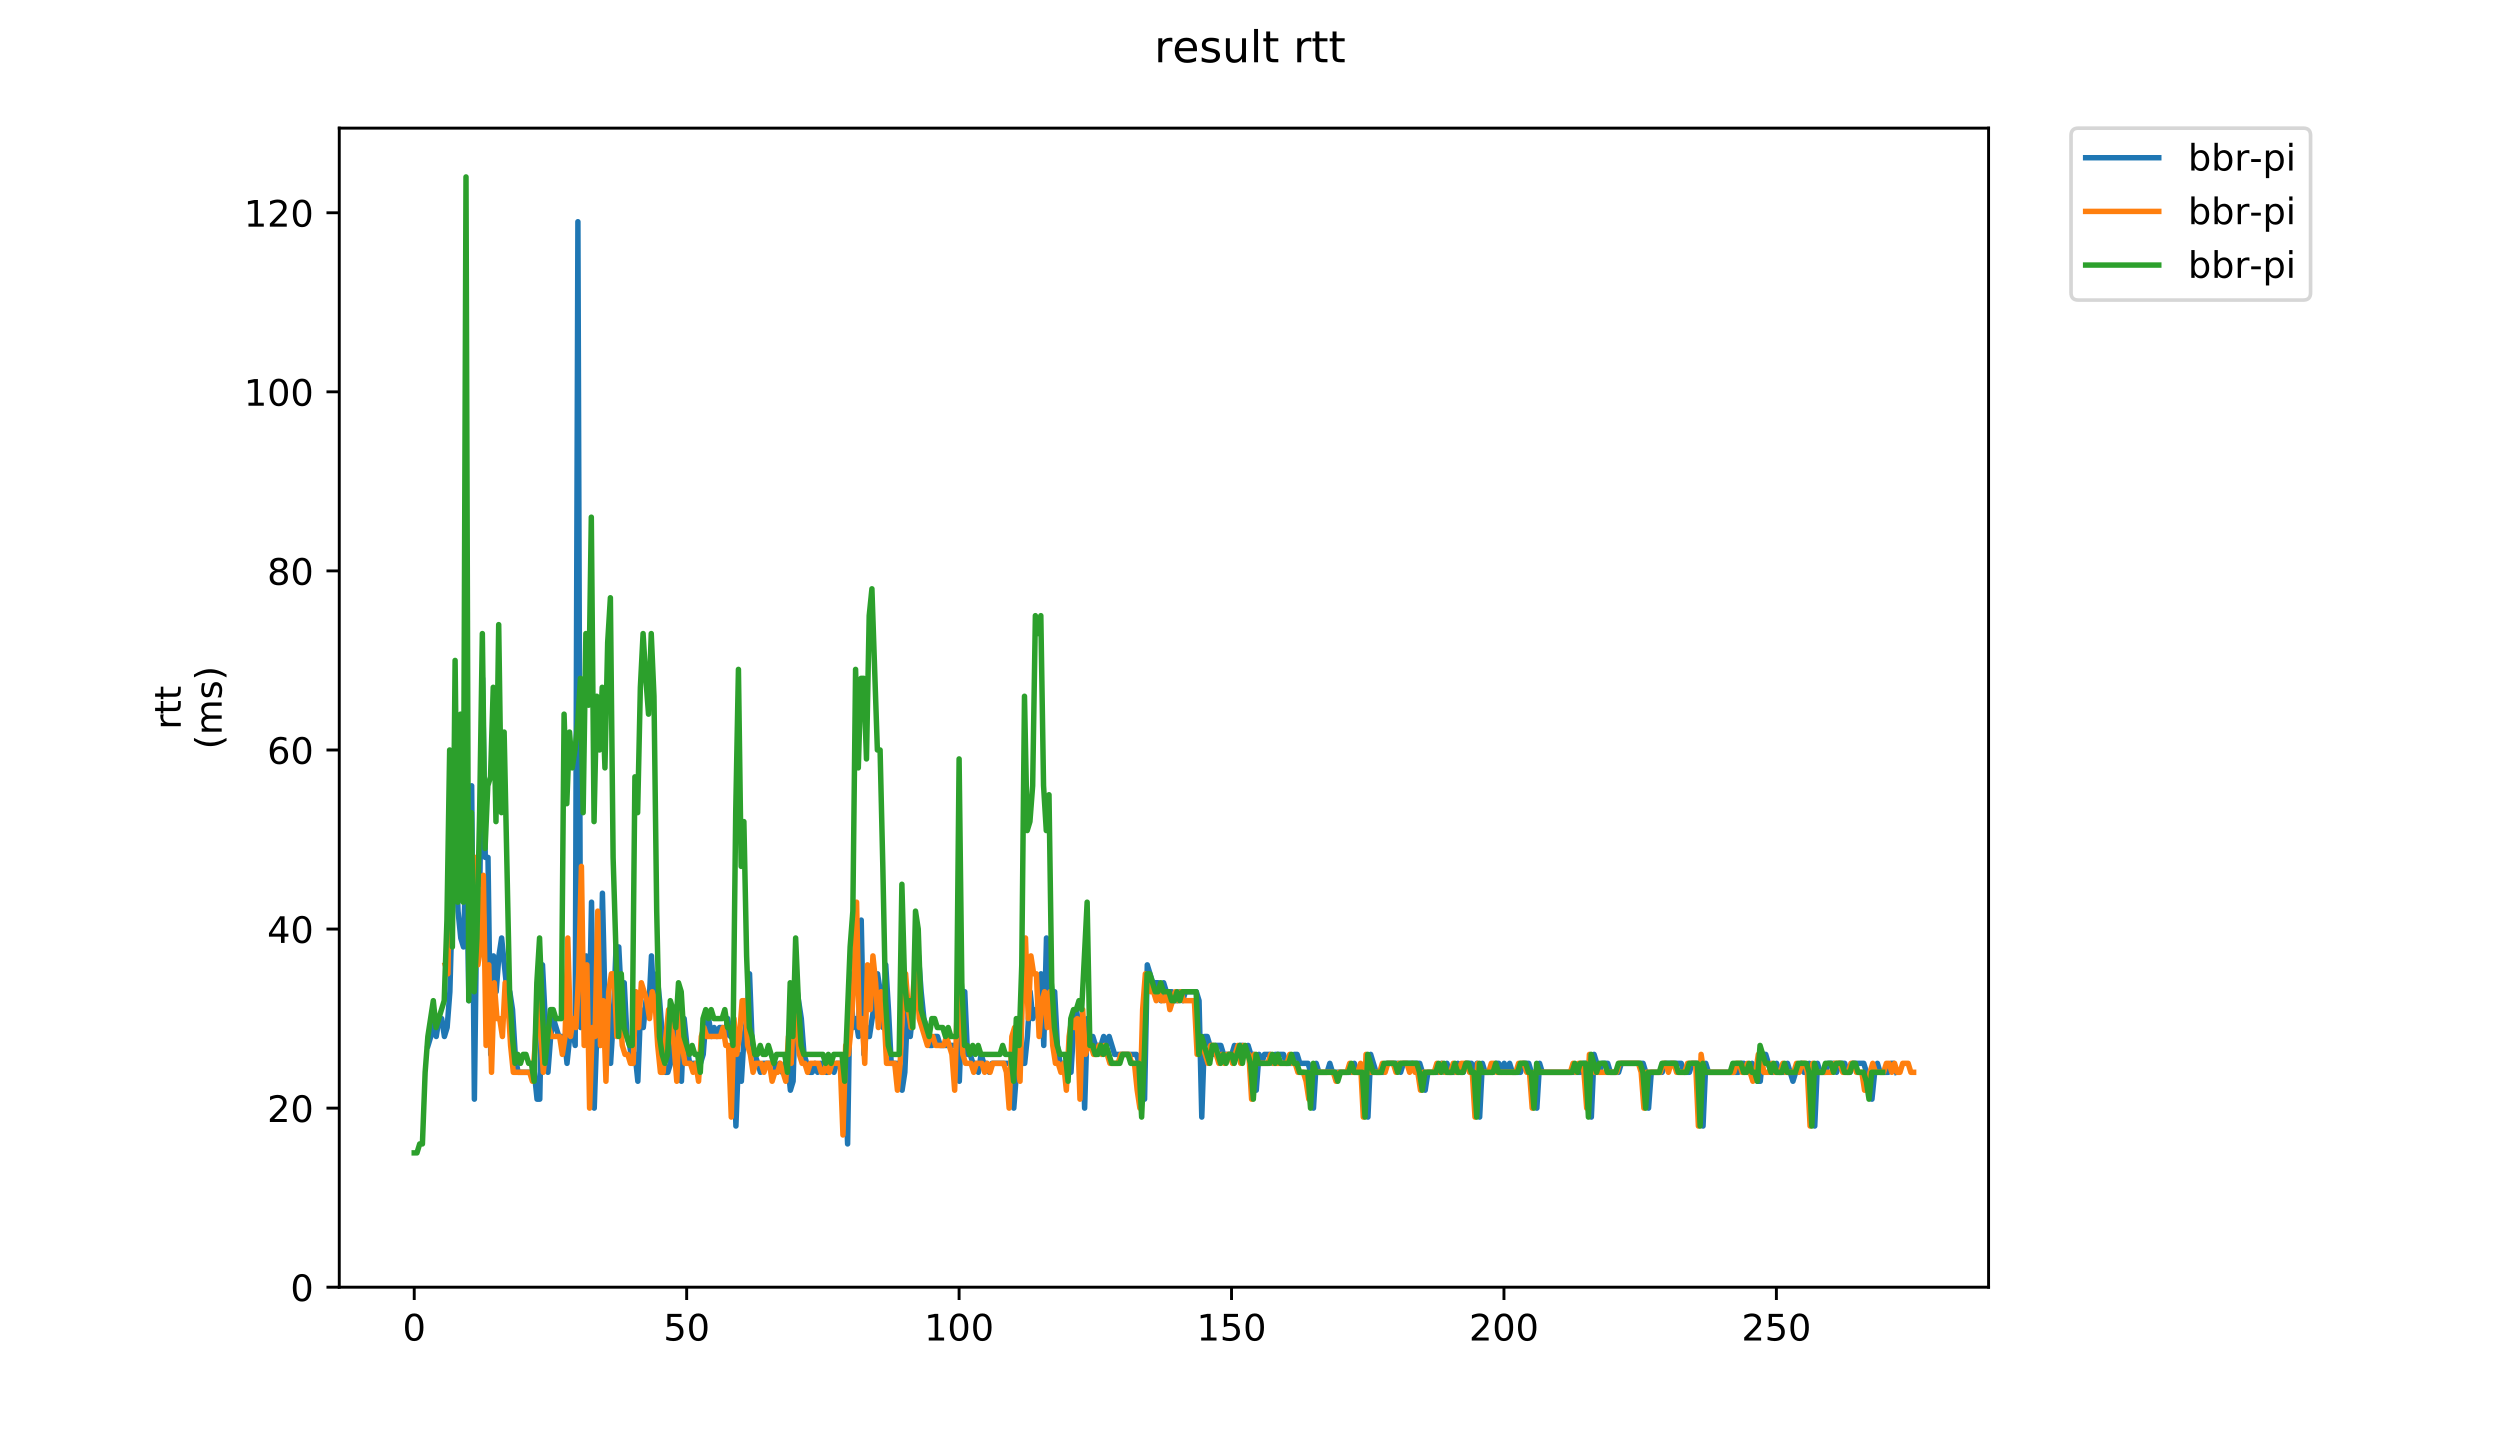 <?xml version="1.0" encoding="utf-8" standalone="no"?>
<!DOCTYPE svg PUBLIC "-//W3C//DTD SVG 1.1//EN"
  "http://www.w3.org/Graphics/SVG/1.1/DTD/svg11.dtd">
<!-- Created with matplotlib (https://matplotlib.org/) -->
<svg height="396pt" version="1.1" viewBox="0 0 684 396" width="684pt" xmlns="http://www.w3.org/2000/svg" xmlns:xlink="http://www.w3.org/1999/xlink">
 <defs>
  <style type="text/css">
*{stroke-linecap:butt;stroke-linejoin:round;}
  </style>
 </defs>
 <g id="figure_1">
  <g id="patch_1">
   <path d="M 0 396 
L 684 396 
L 684 0 
L 0 0 
z
" style="fill:#ffffff;"/>
  </g>
  <g id="axes_1">
   <g id="patch_2">
    <path d="M 92.824 352.174 
L 544.074 352.174 
L 544.074 35.062 
L 92.824 35.062 
z
" style="fill:#ffffff;"/>
   </g>
   <g id="matplotlib.axis_1">
    <g id="xtick_1">
     <g id="line2d_1">
      <defs>
       <path d="M 0 0 
L 0 3.5 
" id="m761f7d6f86" style="stroke:#000000;stroke-width:0.8;"/>
      </defs>
      <g>
       <use style="stroke:#000000;stroke-width:0.8;" x="113.335" xlink:href="#m761f7d6f86" y="352.174"/>
      </g>
     </g>
     <g id="text_1">
      <!-- 0 -->
      <defs>
       <path d="M 31.781 66.406 
Q 24.172 66.406 20.328 58.906 
Q 16.5 51.422 16.5 36.375 
Q 16.5 21.391 20.328 13.891 
Q 24.172 6.391 31.781 6.391 
Q 39.453 6.391 43.281 13.891 
Q 47.125 21.391 47.125 36.375 
Q 47.125 51.422 43.281 58.906 
Q 39.453 66.406 31.781 66.406 
z
M 31.781 74.219 
Q 44.047 74.219 50.516 64.516 
Q 56.984 54.828 56.984 36.375 
Q 56.984 17.969 50.516 8.266 
Q 44.047 -1.422 31.781 -1.422 
Q 19.531 -1.422 13.062 8.266 
Q 6.594 17.969 6.594 36.375 
Q 6.594 54.828 13.062 64.516 
Q 19.531 74.219 31.781 74.219 
z
" id="DejaVuSans-48"/>
      </defs>
      <g transform="translate(110.154 366.773)scale(0.1 -0.1)">
       <use xlink:href="#DejaVuSans-48"/>
      </g>
     </g>
    </g>
    <g id="xtick_2">
     <g id="line2d_2">
      <g>
       <use style="stroke:#000000;stroke-width:0.8;" x="187.872" xlink:href="#m761f7d6f86" y="352.174"/>
      </g>
     </g>
     <g id="text_2">
      <!-- 50 -->
      <defs>
       <path d="M 10.797 72.906 
L 49.516 72.906 
L 49.516 64.594 
L 19.828 64.594 
L 19.828 46.734 
Q 21.969 47.469 24.109 47.828 
Q 26.266 48.188 28.422 48.188 
Q 40.625 48.188 47.75 41.5 
Q 54.891 34.812 54.891 23.391 
Q 54.891 11.625 47.562 5.094 
Q 40.234 -1.422 26.906 -1.422 
Q 22.312 -1.422 17.547 -0.641 
Q 12.797 0.141 7.719 1.703 
L 7.719 11.625 
Q 12.109 9.234 16.797 8.062 
Q 21.484 6.891 26.703 6.891 
Q 35.156 6.891 40.078 11.328 
Q 45.016 15.766 45.016 23.391 
Q 45.016 31 40.078 35.438 
Q 35.156 39.891 26.703 39.891 
Q 22.75 39.891 18.812 39.016 
Q 14.891 38.141 10.797 36.281 
z
" id="DejaVuSans-53"/>
      </defs>
      <g transform="translate(181.51 366.773)scale(0.1 -0.1)">
       <use xlink:href="#DejaVuSans-53"/>
       <use x="63.623" xlink:href="#DejaVuSans-48"/>
      </g>
     </g>
    </g>
    <g id="xtick_3">
     <g id="line2d_3">
      <g>
       <use style="stroke:#000000;stroke-width:0.8;" x="262.409" xlink:href="#m761f7d6f86" y="352.174"/>
      </g>
     </g>
     <g id="text_3">
      <!-- 100 -->
      <defs>
       <path d="M 12.406 8.297 
L 28.516 8.297 
L 28.516 63.922 
L 10.984 60.406 
L 10.984 69.391 
L 28.422 72.906 
L 38.281 72.906 
L 38.281 8.297 
L 54.391 8.297 
L 54.391 0 
L 12.406 0 
z
" id="DejaVuSans-49"/>
      </defs>
      <g transform="translate(252.865 366.773)scale(0.1 -0.1)">
       <use xlink:href="#DejaVuSans-49"/>
       <use x="63.623" xlink:href="#DejaVuSans-48"/>
       <use x="127.246" xlink:href="#DejaVuSans-48"/>
      </g>
     </g>
    </g>
    <g id="xtick_4">
     <g id="line2d_4">
      <g>
       <use style="stroke:#000000;stroke-width:0.8;" x="336.946" xlink:href="#m761f7d6f86" y="352.174"/>
      </g>
     </g>
     <g id="text_4">
      <!-- 150 -->
      <g transform="translate(327.402 366.773)scale(0.1 -0.1)">
       <use xlink:href="#DejaVuSans-49"/>
       <use x="63.623" xlink:href="#DejaVuSans-53"/>
       <use x="127.246" xlink:href="#DejaVuSans-48"/>
      </g>
     </g>
    </g>
    <g id="xtick_5">
     <g id="line2d_5">
      <g>
       <use style="stroke:#000000;stroke-width:0.8;" x="411.483" xlink:href="#m761f7d6f86" y="352.174"/>
      </g>
     </g>
     <g id="text_5">
      <!-- 200 -->
      <defs>
       <path d="M 19.188 8.297 
L 53.609 8.297 
L 53.609 0 
L 7.328 0 
L 7.328 8.297 
Q 12.938 14.109 22.625 23.891 
Q 32.328 33.688 34.812 36.531 
Q 39.547 41.844 41.422 45.531 
Q 43.312 49.219 43.312 52.781 
Q 43.312 58.594 39.234 62.25 
Q 35.156 65.922 28.609 65.922 
Q 23.969 65.922 18.812 64.312 
Q 13.672 62.703 7.812 59.422 
L 7.812 69.391 
Q 13.766 71.781 18.938 73 
Q 24.125 74.219 28.422 74.219 
Q 39.75 74.219 46.484 68.547 
Q 53.219 62.891 53.219 53.422 
Q 53.219 48.922 51.531 44.891 
Q 49.859 40.875 45.406 35.406 
Q 44.188 33.984 37.641 27.219 
Q 31.109 20.453 19.188 8.297 
z
" id="DejaVuSans-50"/>
      </defs>
      <g transform="translate(401.939 366.773)scale(0.1 -0.1)">
       <use xlink:href="#DejaVuSans-50"/>
       <use x="63.623" xlink:href="#DejaVuSans-48"/>
       <use x="127.246" xlink:href="#DejaVuSans-48"/>
      </g>
     </g>
    </g>
    <g id="xtick_6">
     <g id="line2d_6">
      <g>
       <use style="stroke:#000000;stroke-width:0.8;" x="486.02" xlink:href="#m761f7d6f86" y="352.174"/>
      </g>
     </g>
     <g id="text_6">
      <!-- 250 -->
      <g transform="translate(476.476 366.773)scale(0.1 -0.1)">
       <use xlink:href="#DejaVuSans-50"/>
       <use x="63.623" xlink:href="#DejaVuSans-53"/>
       <use x="127.246" xlink:href="#DejaVuSans-48"/>
      </g>
     </g>
    </g>
   </g>
   <g id="matplotlib.axis_2">
    <g id="ytick_1">
     <g id="line2d_7">
      <defs>
       <path d="M 0 0 
L -3.5 0 
" id="m2e9addcdc2" style="stroke:#000000;stroke-width:0.8;"/>
      </defs>
      <g>
       <use style="stroke:#000000;stroke-width:0.8;" x="92.824" xlink:href="#m2e9addcdc2" y="352.174"/>
      </g>
     </g>
     <g id="text_7">
      <!-- 0 -->
      <g transform="translate(79.461 355.973)scale(0.1 -0.1)">
       <use xlink:href="#DejaVuSans-48"/>
      </g>
     </g>
    </g>
    <g id="ytick_2">
     <g id="line2d_8">
      <g>
       <use style="stroke:#000000;stroke-width:0.8;" x="92.824" xlink:href="#m2e9addcdc2" y="303.18"/>
      </g>
     </g>
     <g id="text_8">
      <!-- 20 -->
      <g transform="translate(73.099 306.98)scale(0.1 -0.1)">
       <use xlink:href="#DejaVuSans-50"/>
       <use x="63.623" xlink:href="#DejaVuSans-48"/>
      </g>
     </g>
    </g>
    <g id="ytick_3">
     <g id="line2d_9">
      <g>
       <use style="stroke:#000000;stroke-width:0.8;" x="92.824" xlink:href="#m2e9addcdc2" y="254.187"/>
      </g>
     </g>
     <g id="text_9">
      <!-- 40 -->
      <defs>
       <path d="M 37.797 64.312 
L 12.891 25.391 
L 37.797 25.391 
z
M 35.203 72.906 
L 47.609 72.906 
L 47.609 25.391 
L 58.016 25.391 
L 58.016 17.188 
L 47.609 17.188 
L 47.609 0 
L 37.797 0 
L 37.797 17.188 
L 4.891 17.188 
L 4.891 26.703 
z
" id="DejaVuSans-52"/>
      </defs>
      <g transform="translate(73.099 257.986)scale(0.1 -0.1)">
       <use xlink:href="#DejaVuSans-52"/>
       <use x="63.623" xlink:href="#DejaVuSans-48"/>
      </g>
     </g>
    </g>
    <g id="ytick_4">
     <g id="line2d_10">
      <g>
       <use style="stroke:#000000;stroke-width:0.8;" x="92.824" xlink:href="#m2e9addcdc2" y="205.193"/>
      </g>
     </g>
     <g id="text_10">
      <!-- 60 -->
      <defs>
       <path d="M 33.016 40.375 
Q 26.375 40.375 22.484 35.828 
Q 18.609 31.297 18.609 23.391 
Q 18.609 15.531 22.484 10.953 
Q 26.375 6.391 33.016 6.391 
Q 39.656 6.391 43.531 10.953 
Q 47.406 15.531 47.406 23.391 
Q 47.406 31.297 43.531 35.828 
Q 39.656 40.375 33.016 40.375 
z
M 52.594 71.297 
L 52.594 62.312 
Q 48.875 64.062 45.094 64.984 
Q 41.312 65.922 37.594 65.922 
Q 27.828 65.922 22.672 59.328 
Q 17.531 52.734 16.797 39.406 
Q 19.672 43.656 24.016 45.922 
Q 28.375 48.188 33.594 48.188 
Q 44.578 48.188 50.953 41.516 
Q 57.328 34.859 57.328 23.391 
Q 57.328 12.156 50.688 5.359 
Q 44.047 -1.422 33.016 -1.422 
Q 20.359 -1.422 13.672 8.266 
Q 6.984 17.969 6.984 36.375 
Q 6.984 53.656 15.188 63.938 
Q 23.391 74.219 37.203 74.219 
Q 40.922 74.219 44.703 73.484 
Q 48.484 72.75 52.594 71.297 
z
" id="DejaVuSans-54"/>
      </defs>
      <g transform="translate(73.099 208.992)scale(0.1 -0.1)">
       <use xlink:href="#DejaVuSans-54"/>
       <use x="63.623" xlink:href="#DejaVuSans-48"/>
      </g>
     </g>
    </g>
    <g id="ytick_5">
     <g id="line2d_11">
      <g>
       <use style="stroke:#000000;stroke-width:0.8;" x="92.824" xlink:href="#m2e9addcdc2" y="156.199"/>
      </g>
     </g>
     <g id="text_11">
      <!-- 80 -->
      <defs>
       <path d="M 31.781 34.625 
Q 24.75 34.625 20.719 30.859 
Q 16.703 27.094 16.703 20.516 
Q 16.703 13.922 20.719 10.156 
Q 24.75 6.391 31.781 6.391 
Q 38.812 6.391 42.859 10.172 
Q 46.922 13.969 46.922 20.516 
Q 46.922 27.094 42.891 30.859 
Q 38.875 34.625 31.781 34.625 
z
M 21.922 38.812 
Q 15.578 40.375 12.031 44.719 
Q 8.5 49.078 8.5 55.328 
Q 8.5 64.062 14.719 69.141 
Q 20.953 74.219 31.781 74.219 
Q 42.672 74.219 48.875 69.141 
Q 55.078 64.062 55.078 55.328 
Q 55.078 49.078 51.531 44.719 
Q 48 40.375 41.703 38.812 
Q 48.828 37.156 52.797 32.312 
Q 56.781 27.484 56.781 20.516 
Q 56.781 9.906 50.312 4.234 
Q 43.844 -1.422 31.781 -1.422 
Q 19.734 -1.422 13.25 4.234 
Q 6.781 9.906 6.781 20.516 
Q 6.781 27.484 10.781 32.312 
Q 14.797 37.156 21.922 38.812 
z
M 18.312 54.391 
Q 18.312 48.734 21.844 45.562 
Q 25.391 42.391 31.781 42.391 
Q 38.141 42.391 41.719 45.562 
Q 45.312 48.734 45.312 54.391 
Q 45.312 60.062 41.719 63.234 
Q 38.141 66.406 31.781 66.406 
Q 25.391 66.406 21.844 63.234 
Q 18.312 60.062 18.312 54.391 
z
" id="DejaVuSans-56"/>
      </defs>
      <g transform="translate(73.099 159.999)scale(0.1 -0.1)">
       <use xlink:href="#DejaVuSans-56"/>
       <use x="63.623" xlink:href="#DejaVuSans-48"/>
      </g>
     </g>
    </g>
    <g id="ytick_6">
     <g id="line2d_12">
      <g>
       <use style="stroke:#000000;stroke-width:0.8;" x="92.824" xlink:href="#m2e9addcdc2" y="107.206"/>
      </g>
     </g>
     <g id="text_12">
      <!-- 100 -->
      <g transform="translate(66.736 111.005)scale(0.1 -0.1)">
       <use xlink:href="#DejaVuSans-49"/>
       <use x="63.623" xlink:href="#DejaVuSans-48"/>
       <use x="127.246" xlink:href="#DejaVuSans-48"/>
      </g>
     </g>
    </g>
    <g id="ytick_7">
     <g id="line2d_13">
      <g>
       <use style="stroke:#000000;stroke-width:0.8;" x="92.824" xlink:href="#m2e9addcdc2" y="58.212"/>
      </g>
     </g>
     <g id="text_13">
      <!-- 120 -->
      <g transform="translate(66.736 62.011)scale(0.1 -0.1)">
       <use xlink:href="#DejaVuSans-49"/>
       <use x="63.623" xlink:href="#DejaVuSans-50"/>
       <use x="127.246" xlink:href="#DejaVuSans-48"/>
      </g>
     </g>
    </g>
    <g id="text_14">
     <!-- rtt -->
     <defs>
      <path d="M 41.109 46.297 
Q 39.594 47.172 37.812 47.578 
Q 36.031 48 33.891 48 
Q 26.266 48 22.188 43.047 
Q 18.109 38.094 18.109 28.812 
L 18.109 0 
L 9.078 0 
L 9.078 54.688 
L 18.109 54.688 
L 18.109 46.188 
Q 20.953 51.172 25.484 53.578 
Q 30.031 56 36.531 56 
Q 37.453 56 38.578 55.875 
Q 39.703 55.766 41.062 55.516 
z
" id="DejaVuSans-114"/>
      <path d="M 18.312 70.219 
L 18.312 54.688 
L 36.812 54.688 
L 36.812 47.703 
L 18.312 47.703 
L 18.312 18.016 
Q 18.312 11.328 20.141 9.422 
Q 21.969 7.516 27.594 7.516 
L 36.812 7.516 
L 36.812 0 
L 27.594 0 
Q 17.188 0 13.234 3.875 
Q 9.281 7.766 9.281 18.016 
L 9.281 47.703 
L 2.688 47.703 
L 2.688 54.688 
L 9.281 54.688 
L 9.281 70.219 
z
" id="DejaVuSans-116"/>
     </defs>
     <g transform="translate(49.459 199.594)rotate(-90)scale(0.1 -0.1)">
      <use xlink:href="#DejaVuSans-114"/>
      <use x="41.113" xlink:href="#DejaVuSans-116"/>
      <use x="80.322" xlink:href="#DejaVuSans-116"/>
     </g>
     <!-- (ms) -->
     <defs>
      <path d="M 31 75.875 
Q 24.469 64.656 21.281 53.656 
Q 18.109 42.672 18.109 31.391 
Q 18.109 20.125 21.312 9.062 
Q 24.516 -2 31 -13.188 
L 23.188 -13.188 
Q 15.875 -1.703 12.234 9.375 
Q 8.594 20.453 8.594 31.391 
Q 8.594 42.281 12.203 53.312 
Q 15.828 64.359 23.188 75.875 
z
" id="DejaVuSans-40"/>
      <path d="M 52 44.188 
Q 55.375 50.25 60.062 53.125 
Q 64.75 56 71.094 56 
Q 79.641 56 84.281 50.016 
Q 88.922 44.047 88.922 33.016 
L 88.922 0 
L 79.891 0 
L 79.891 32.719 
Q 79.891 40.578 77.094 44.375 
Q 74.312 48.188 68.609 48.188 
Q 61.625 48.188 57.562 43.547 
Q 53.516 38.922 53.516 30.906 
L 53.516 0 
L 44.484 0 
L 44.484 32.719 
Q 44.484 40.625 41.703 44.406 
Q 38.922 48.188 33.109 48.188 
Q 26.219 48.188 22.156 43.531 
Q 18.109 38.875 18.109 30.906 
L 18.109 0 
L 9.078 0 
L 9.078 54.688 
L 18.109 54.688 
L 18.109 46.188 
Q 21.188 51.219 25.484 53.609 
Q 29.781 56 35.688 56 
Q 41.656 56 45.828 52.969 
Q 50 49.953 52 44.188 
z
" id="DejaVuSans-109"/>
      <path d="M 44.281 53.078 
L 44.281 44.578 
Q 40.484 46.531 36.375 47.5 
Q 32.281 48.484 27.875 48.484 
Q 21.188 48.484 17.844 46.438 
Q 14.5 44.391 14.5 40.281 
Q 14.5 37.156 16.891 35.375 
Q 19.281 33.594 26.516 31.984 
L 29.594 31.297 
Q 39.156 29.25 43.188 25.516 
Q 47.219 21.781 47.219 15.094 
Q 47.219 7.469 41.188 3.016 
Q 35.156 -1.422 24.609 -1.422 
Q 20.219 -1.422 15.453 -0.562 
Q 10.688 0.297 5.422 2 
L 5.422 11.281 
Q 10.406 8.688 15.234 7.391 
Q 20.062 6.109 24.812 6.109 
Q 31.156 6.109 34.562 8.281 
Q 37.984 10.453 37.984 14.406 
Q 37.984 18.062 35.516 20.016 
Q 33.062 21.969 24.703 23.781 
L 21.578 24.516 
Q 13.234 26.266 9.516 29.906 
Q 5.812 33.547 5.812 39.891 
Q 5.812 47.609 11.281 51.797 
Q 16.75 56 26.812 56 
Q 31.781 56 36.172 55.266 
Q 40.578 54.547 44.281 53.078 
z
" id="DejaVuSans-115"/>
      <path d="M 8.016 75.875 
L 15.828 75.875 
Q 23.141 64.359 26.781 53.312 
Q 30.422 42.281 30.422 31.391 
Q 30.422 20.453 26.781 9.375 
Q 23.141 -1.703 15.828 -13.188 
L 8.016 -13.188 
Q 14.5 -2 17.703 9.062 
Q 20.906 20.125 20.906 31.391 
Q 20.906 42.672 17.703 53.656 
Q 14.5 64.656 8.016 75.875 
z
" id="DejaVuSans-41"/>
     </defs>
     <g transform="translate(60.657 204.995)rotate(-90)scale(0.1 -0.1)">
      <use xlink:href="#DejaVuSans-40"/>
      <use x="39.014" xlink:href="#DejaVuSans-109"/>
      <use x="136.426" xlink:href="#DejaVuSans-115"/>
      <use x="188.525" xlink:href="#DejaVuSans-41"/>
     </g>
    </g>
   </g>
   <g id="line2d_14">
    <path clip-path="url(#p41d0d8f7d5)" d="M 117.119 286.033 
L 117.864 283.583 
L 118.61 276.234 
L 119.355 283.583 
L 120.1 278.684 
L 120.846 278.684 
L 121.591 283.583 
L 122.336 281.133 
L 123.082 271.335 
L 123.827 244.388 
L 124.572 227.24 
L 125.318 249.287 
L 126.063 256.636 
L 126.809 259.086 
L 127.554 232.14 
L 128.299 273.784 
L 129.045 214.992 
L 129.79 300.731 
L 130.535 241.938 
L 131.281 241.938 
L 132.026 185.596 
L 132.772 234.589 
L 133.517 234.589 
L 134.262 288.482 
L 135.008 261.536 
L 135.753 271.335 
L 136.498 261.536 
L 137.244 256.636 
L 138.734 271.335 
L 139.48 271.335 
L 140.225 276.234 
L 140.971 288.482 
L 141.716 293.382 
L 146.188 293.382 
L 146.934 300.731 
L 147.679 300.731 
L 148.424 263.986 
L 149.915 293.382 
L 150.66 283.583 
L 151.406 278.684 
L 152.896 283.583 
L 154.387 283.583 
L 155.133 290.932 
L 155.878 283.583 
L 156.623 281.133 
L 157.369 286.033 
L 158.114 60.662 
L 158.859 281.133 
L 159.605 273.784 
L 160.35 261.536 
L 161.096 286.033 
L 161.841 246.838 
L 162.586 303.18 
L 163.332 281.133 
L 164.077 286.033 
L 164.822 244.388 
L 165.568 276.234 
L 166.313 271.335 
L 167.058 290.932 
L 167.804 278.684 
L 168.549 259.086 
L 169.295 259.086 
L 170.04 273.784 
L 170.785 268.885 
L 171.531 283.583 
L 172.276 286.033 
L 173.021 290.932 
L 173.767 288.482 
L 174.512 295.831 
L 175.258 276.234 
L 176.003 281.133 
L 176.748 273.784 
L 177.494 276.234 
L 178.239 261.536 
L 178.984 276.234 
L 179.73 266.435 
L 180.475 273.784 
L 181.966 293.382 
L 182.711 293.382 
L 183.457 290.932 
L 184.202 278.684 
L 184.947 283.583 
L 185.693 286.033 
L 186.438 295.831 
L 187.183 278.684 
L 187.929 286.033 
L 188.674 290.932 
L 190.165 290.932 
L 190.91 293.382 
L 192.401 288.482 
L 193.146 278.684 
L 193.892 278.684 
L 194.637 283.583 
L 195.383 281.133 
L 196.128 283.583 
L 196.873 281.133 
L 197.619 281.133 
L 198.364 283.583 
L 199.109 278.684 
L 199.855 283.583 
L 200.6 283.583 
L 201.345 308.08 
L 202.091 288.482 
L 202.836 295.831 
L 203.582 283.583 
L 204.327 278.684 
L 205.072 266.435 
L 205.818 286.033 
L 208.054 293.382 
L 208.799 290.932 
L 211.781 290.932 
L 212.526 293.382 
L 213.271 290.932 
L 214.017 293.382 
L 214.762 290.932 
L 215.507 290.932 
L 216.253 298.281 
L 216.998 295.831 
L 217.744 268.885 
L 219.234 278.684 
L 219.98 288.482 
L 221.47 293.382 
L 222.216 293.382 
L 222.961 290.932 
L 223.707 293.382 
L 224.452 290.932 
L 225.197 290.932 
L 225.943 293.382 
L 226.688 293.382 
L 227.433 290.932 
L 228.179 293.382 
L 228.924 290.932 
L 230.415 290.932 
L 231.16 293.382 
L 231.906 312.979 
L 232.651 266.435 
L 233.396 281.133 
L 234.142 278.684 
L 234.887 283.583 
L 235.632 251.737 
L 236.378 288.482 
L 237.123 281.133 
L 237.869 283.583 
L 239.359 273.784 
L 240.105 266.435 
L 240.85 271.335 
L 241.595 281.133 
L 242.341 263.986 
L 243.086 276.234 
L 243.832 290.932 
L 246.068 290.932 
L 246.813 298.281 
L 247.558 293.382 
L 248.304 276.234 
L 249.049 283.583 
L 249.794 276.234 
L 250.54 273.784 
L 251.285 261.536 
L 252.031 271.335 
L 252.776 278.684 
L 253.521 281.133 
L 254.267 286.033 
L 255.012 286.033 
L 255.757 283.583 
L 256.503 283.583 
L 257.248 286.033 
L 261.72 286.033 
L 262.466 295.831 
L 263.211 276.234 
L 263.956 271.335 
L 264.702 288.482 
L 265.447 288.482 
L 266.193 290.932 
L 266.938 290.932 
L 267.683 293.382 
L 268.429 288.482 
L 269.174 290.932 
L 269.919 290.932 
L 270.665 293.382 
L 271.41 290.932 
L 276.628 290.932 
L 277.373 303.18 
L 278.118 293.382 
L 278.864 281.133 
L 279.609 290.932 
L 280.355 290.932 
L 281.1 283.583 
L 281.845 271.335 
L 282.591 278.684 
L 283.336 276.234 
L 284.081 276.234 
L 284.827 266.435 
L 285.572 286.033 
L 286.318 256.636 
L 287.063 271.335 
L 287.808 278.684 
L 288.554 271.335 
L 289.299 286.033 
L 290.044 290.932 
L 290.79 290.932 
L 291.535 293.382 
L 292.28 290.932 
L 293.026 293.382 
L 293.771 281.133 
L 294.517 276.234 
L 295.262 281.133 
L 296.007 278.684 
L 296.753 303.18 
L 297.498 278.684 
L 298.243 286.033 
L 298.989 283.583 
L 299.734 286.033 
L 301.225 286.033 
L 301.97 283.583 
L 302.716 286.033 
L 303.461 283.583 
L 304.952 288.482 
L 310.915 288.482 
L 311.66 290.932 
L 312.405 300.731 
L 313.151 300.731 
L 313.896 263.986 
L 315.387 268.885 
L 316.878 268.885 
L 317.623 273.784 
L 318.368 268.885 
L 319.114 271.335 
L 320.605 271.335 
L 321.35 273.784 
L 322.095 273.784 
L 322.841 271.335 
L 323.586 273.784 
L 324.331 271.335 
L 327.313 271.335 
L 328.058 273.784 
L 328.804 305.63 
L 329.549 283.583 
L 330.294 283.583 
L 331.785 288.482 
L 332.53 286.033 
L 334.021 286.033 
L 334.767 288.482 
L 337.003 288.482 
L 337.748 286.033 
L 338.493 288.482 
L 339.239 286.033 
L 339.984 286.033 
L 340.729 288.482 
L 341.475 286.033 
L 342.22 288.482 
L 342.966 288.482 
L 343.711 298.281 
L 344.456 288.482 
L 345.202 290.932 
L 345.947 288.482 
L 347.438 288.482 
L 348.183 290.932 
L 348.929 288.482 
L 351.165 288.482 
L 351.91 290.932 
L 353.401 290.932 
L 354.146 288.482 
L 354.891 288.482 
L 355.637 290.932 
L 357.873 290.932 
L 358.618 293.382 
L 359.364 303.18 
L 360.109 290.932 
L 360.854 293.382 
L 363.091 293.382 
L 363.836 290.932 
L 364.581 293.382 
L 369.799 293.382 
L 370.544 290.932 
L 371.29 293.382 
L 372.78 293.382 
L 373.526 290.932 
L 374.271 305.63 
L 375.016 288.482 
L 376.507 293.382 
L 378.743 293.382 
L 379.489 290.932 
L 382.47 290.932 
L 383.216 293.382 
L 383.961 290.932 
L 388.433 290.932 
L 389.178 293.382 
L 389.924 298.281 
L 390.669 293.382 
L 393.651 293.382 
L 394.396 290.932 
L 395.141 293.382 
L 395.887 290.932 
L 396.632 293.382 
L 398.123 293.382 
L 398.868 290.932 
L 399.614 293.382 
L 400.359 293.382 
L 401.104 290.932 
L 402.595 290.932 
L 403.34 293.382 
L 404.086 290.932 
L 404.831 305.63 
L 405.577 290.932 
L 406.322 293.382 
L 408.558 293.382 
L 409.303 290.932 
L 410.049 290.932 
L 410.794 293.382 
L 411.54 290.932 
L 412.285 293.382 
L 413.03 290.932 
L 413.776 293.382 
L 416.012 293.382 
L 416.757 290.932 
L 418.248 290.932 
L 418.993 293.382 
L 419.739 293.382 
L 420.484 303.18 
L 421.229 290.932 
L 421.975 293.382 
L 432.41 293.382 
L 433.155 290.932 
L 434.646 290.932 
L 435.391 305.63 
L 436.137 288.482 
L 437.627 293.382 
L 438.373 290.932 
L 439.864 290.932 
L 440.609 293.382 
L 442.845 293.382 
L 443.59 290.932 
L 449.553 290.932 
L 450.299 293.382 
L 451.044 303.18 
L 451.789 293.382 
L 454.771 293.382 
L 455.516 290.932 
L 459.989 290.932 
L 460.734 293.382 
L 462.225 293.382 
L 462.97 290.932 
L 465.206 290.932 
L 465.951 308.08 
L 466.697 290.932 
L 467.442 293.382 
L 475.641 293.382 
L 476.387 290.932 
L 477.132 290.932 
L 477.877 293.382 
L 478.623 293.382 
L 479.368 290.932 
L 480.859 295.831 
L 481.604 295.831 
L 482.35 288.482 
L 483.095 288.482 
L 484.586 293.382 
L 485.331 293.382 
L 486.076 290.932 
L 486.822 293.382 
L 488.313 293.382 
L 489.058 290.932 
L 490.549 295.831 
L 491.294 293.382 
L 492.039 293.382 
L 492.785 290.932 
L 493.53 293.382 
L 494.276 293.382 
L 495.021 290.932 
L 495.766 293.382 
L 496.512 308.08 
L 497.257 290.932 
L 498.002 293.382 
L 499.493 293.382 
L 500.238 290.932 
L 501.729 290.932 
L 502.475 293.382 
L 503.22 290.932 
L 504.711 290.932 
L 505.456 293.382 
L 506.201 293.382 
L 506.947 290.932 
L 509.928 290.932 
L 511.419 295.831 
L 512.164 300.731 
L 512.91 293.382 
L 513.655 290.932 
L 514.4 293.382 
L 516.637 293.382 
L 517.382 290.932 
L 518.127 290.932 
L 518.873 293.382 
L 518.873 293.382 
" style="fill:none;stroke:#1f77b4;stroke-linecap:square;stroke-width:1.5;"/>
   </g>
   <g id="line2d_15">
    <path clip-path="url(#p41d0d8f7d5)" d="M 121.809 263.986 
L 122.554 266.435 
L 123.299 219.891 
L 124.045 234.589 
L 124.79 197.844 
L 125.535 229.69 
L 126.281 200.294 
L 127.026 214.992 
L 127.772 219.891 
L 128.517 261.536 
L 129.262 263.986 
L 130.008 234.589 
L 130.753 263.986 
L 131.498 259.086 
L 132.244 239.489 
L 132.989 286.033 
L 133.735 263.986 
L 134.48 293.382 
L 135.225 268.885 
L 135.971 278.684 
L 136.716 278.684 
L 137.461 283.583 
L 138.207 268.885 
L 138.952 273.784 
L 139.697 286.033 
L 140.443 293.382 
L 144.915 293.382 
L 145.66 295.831 
L 146.406 286.033 
L 147.151 271.335 
L 147.897 281.133 
L 148.642 293.382 
L 149.387 286.033 
L 150.133 281.133 
L 150.878 283.583 
L 153.114 283.583 
L 153.859 288.482 
L 154.605 283.583 
L 155.35 256.636 
L 156.096 283.583 
L 156.841 278.684 
L 157.586 281.133 
L 158.332 266.435 
L 159.077 237.039 
L 159.822 286.033 
L 160.568 263.986 
L 161.313 303.18 
L 162.059 281.133 
L 162.804 283.583 
L 163.549 249.287 
L 164.295 286.033 
L 165.04 273.784 
L 165.785 295.831 
L 166.531 271.335 
L 167.276 266.435 
L 168.022 266.435 
L 168.767 283.583 
L 169.512 276.234 
L 170.258 286.033 
L 171.003 288.482 
L 171.748 288.482 
L 172.494 290.932 
L 173.239 290.932 
L 173.984 271.335 
L 174.73 281.133 
L 175.475 268.885 
L 176.966 273.784 
L 177.711 278.684 
L 178.457 271.335 
L 179.202 273.784 
L 179.947 286.033 
L 180.693 293.382 
L 181.438 293.382 
L 182.184 283.583 
L 182.929 276.234 
L 184.42 286.033 
L 185.165 295.831 
L 185.91 276.234 
L 186.656 286.033 
L 187.401 290.932 
L 188.892 290.932 
L 189.637 293.382 
L 190.383 290.932 
L 191.128 295.831 
L 191.873 283.583 
L 192.619 281.133 
L 193.364 283.583 
L 197.091 283.583 
L 197.836 281.133 
L 198.582 286.033 
L 199.327 286.033 
L 200.072 305.63 
L 200.818 278.684 
L 201.563 288.482 
L 202.308 283.583 
L 203.054 273.784 
L 203.799 273.784 
L 204.545 286.033 
L 205.29 288.482 
L 206.035 293.382 
L 206.781 290.932 
L 208.271 290.932 
L 209.017 293.382 
L 209.762 290.932 
L 210.508 290.932 
L 211.253 295.831 
L 211.998 293.382 
L 212.744 293.382 
L 213.489 290.932 
L 214.98 295.831 
L 215.725 283.583 
L 216.47 290.932 
L 217.216 273.784 
L 218.707 288.482 
L 219.452 290.932 
L 220.197 290.932 
L 220.943 293.382 
L 221.688 290.932 
L 223.924 290.932 
L 224.67 293.382 
L 225.415 293.382 
L 226.16 290.932 
L 226.906 293.382 
L 227.651 290.932 
L 229.887 290.932 
L 230.633 310.53 
L 231.378 286.033 
L 232.123 288.482 
L 232.869 281.133 
L 233.614 268.885 
L 234.359 246.838 
L 235.105 281.133 
L 235.85 278.684 
L 236.595 290.932 
L 237.341 263.986 
L 238.086 276.234 
L 238.832 261.536 
L 239.577 268.885 
L 240.322 281.133 
L 241.068 271.335 
L 241.813 276.234 
L 242.558 290.932 
L 244.795 290.932 
L 245.54 298.281 
L 246.285 290.932 
L 247.031 273.784 
L 247.776 266.435 
L 248.521 276.234 
L 249.267 281.133 
L 250.012 268.885 
L 250.757 266.435 
L 251.503 278.684 
L 253.739 286.033 
L 254.484 283.583 
L 255.23 283.583 
L 255.975 286.033 
L 258.211 286.033 
L 258.957 283.583 
L 260.447 288.482 
L 261.193 298.281 
L 261.938 273.784 
L 262.683 271.335 
L 263.429 288.482 
L 264.174 290.932 
L 265.665 290.932 
L 266.41 293.382 
L 267.156 290.932 
L 268.646 290.932 
L 269.392 293.382 
L 270.137 290.932 
L 270.882 293.382 
L 271.628 290.932 
L 274.609 290.932 
L 275.355 293.382 
L 276.1 303.18 
L 276.845 283.583 
L 277.591 281.133 
L 278.336 290.932 
L 279.081 295.831 
L 279.827 268.885 
L 280.572 256.636 
L 281.318 278.684 
L 282.063 261.536 
L 282.808 266.435 
L 283.554 266.435 
L 284.299 283.583 
L 285.044 273.784 
L 285.79 271.335 
L 286.535 281.133 
L 287.281 271.335 
L 288.026 286.033 
L 288.771 290.932 
L 289.517 290.932 
L 290.262 293.382 
L 291.007 290.932 
L 291.753 298.281 
L 292.498 283.583 
L 293.244 278.684 
L 293.989 281.133 
L 294.734 278.684 
L 295.48 300.731 
L 296.225 276.234 
L 296.97 288.482 
L 297.716 286.033 
L 298.461 286.033 
L 299.206 288.482 
L 299.952 288.482 
L 300.697 286.033 
L 301.443 288.482 
L 302.188 286.033 
L 303.679 290.932 
L 305.915 290.932 
L 306.66 288.482 
L 308.896 288.482 
L 309.642 290.932 
L 310.387 290.932 
L 311.132 298.281 
L 311.878 303.18 
L 312.623 276.234 
L 313.368 266.435 
L 314.859 271.335 
L 315.605 271.335 
L 316.35 273.784 
L 317.095 271.335 
L 317.841 273.784 
L 318.586 273.784 
L 319.331 271.335 
L 320.077 276.234 
L 321.568 271.335 
L 322.313 273.784 
L 323.058 271.335 
L 323.804 273.784 
L 326.785 273.784 
L 327.53 288.482 
L 328.276 283.583 
L 330.512 290.932 
L 331.257 286.033 
L 332.003 286.033 
L 333.493 290.932 
L 334.239 288.482 
L 334.984 290.932 
L 335.73 288.482 
L 336.475 288.482 
L 337.22 290.932 
L 338.711 286.033 
L 339.456 290.932 
L 340.202 286.033 
L 340.947 288.482 
L 341.692 288.482 
L 342.438 300.731 
L 343.183 288.482 
L 343.929 290.932 
L 346.91 290.932 
L 347.655 288.482 
L 348.401 290.932 
L 352.128 290.932 
L 352.873 288.482 
L 353.618 290.932 
L 354.364 290.932 
L 355.109 293.382 
L 356.6 293.382 
L 357.345 295.831 
L 358.091 300.731 
L 358.836 293.382 
L 364.799 293.382 
L 365.544 295.831 
L 366.29 293.382 
L 368.526 293.382 
L 369.271 290.932 
L 370.017 293.382 
L 371.507 293.382 
L 372.253 290.932 
L 372.998 305.63 
L 373.743 288.482 
L 374.489 293.382 
L 377.47 293.382 
L 378.216 290.932 
L 378.961 293.382 
L 379.706 290.932 
L 381.197 290.932 
L 381.942 293.382 
L 382.688 290.932 
L 384.924 290.932 
L 385.669 293.382 
L 386.415 290.932 
L 387.16 293.382 
L 387.905 293.382 
L 388.651 298.281 
L 389.396 293.382 
L 392.378 293.382 
L 393.123 290.932 
L 393.868 293.382 
L 394.614 290.932 
L 395.359 293.382 
L 396.85 293.382 
L 397.595 290.932 
L 398.341 293.382 
L 399.086 293.382 
L 399.831 290.932 
L 401.322 290.932 
L 402.067 293.382 
L 402.813 293.382 
L 403.558 305.63 
L 404.303 290.932 
L 405.049 293.382 
L 407.285 293.382 
L 408.03 290.932 
L 408.776 290.932 
L 409.521 293.382 
L 414.739 293.382 
L 415.484 290.932 
L 416.975 290.932 
L 417.72 293.382 
L 418.466 293.382 
L 419.211 303.18 
L 419.956 293.382 
L 429.646 293.382 
L 430.391 290.932 
L 431.137 293.382 
L 431.882 290.932 
L 432.628 290.932 
L 433.373 293.382 
L 434.118 303.18 
L 434.864 288.482 
L 436.354 293.382 
L 442.317 293.382 
L 443.063 290.932 
L 448.28 290.932 
L 449.026 293.382 
L 449.771 303.18 
L 450.516 293.382 
L 454.243 293.382 
L 454.989 290.932 
L 455.734 290.932 
L 456.479 293.382 
L 457.225 290.932 
L 457.97 290.932 
L 458.715 293.382 
L 460.952 293.382 
L 461.697 290.932 
L 463.933 290.932 
L 464.678 308.08 
L 465.424 288.482 
L 466.169 293.382 
L 474.368 293.382 
L 475.114 290.932 
L 475.859 290.932 
L 476.604 293.382 
L 477.35 293.382 
L 478.095 290.932 
L 479.586 295.831 
L 480.331 293.382 
L 481.077 288.482 
L 481.822 288.482 
L 482.567 293.382 
L 484.058 293.382 
L 484.803 290.932 
L 485.549 293.382 
L 487.039 293.382 
L 487.785 290.932 
L 488.53 293.382 
L 490.766 293.382 
L 491.512 290.932 
L 492.257 293.382 
L 493.002 290.932 
L 493.748 290.932 
L 494.493 293.382 
L 495.239 308.08 
L 495.984 290.932 
L 496.729 293.382 
L 501.201 293.382 
L 501.947 290.932 
L 503.438 290.932 
L 504.183 293.382 
L 505.674 293.382 
L 506.419 290.932 
L 507.164 290.932 
L 507.91 293.382 
L 509.401 293.382 
L 510.146 298.281 
L 510.891 298.281 
L 511.637 293.382 
L 512.382 290.932 
L 513.127 293.382 
L 515.363 293.382 
L 516.109 290.932 
L 516.854 290.932 
L 517.6 293.382 
L 518.345 290.932 
L 519.09 293.382 
L 519.836 293.382 
L 520.581 290.932 
L 522.072 290.932 
L 522.817 293.382 
L 523.563 293.382 
L 523.563 293.382 
" style="fill:none;stroke:#ff7f0e;stroke-linecap:square;stroke-width:1.5;"/>
   </g>
   <g id="line2d_16">
    <path clip-path="url(#p41d0d8f7d5)" d="M 113.335 315.429 
L 114.081 315.429 
L 114.826 312.979 
L 115.571 312.979 
L 116.317 293.382 
L 117.062 283.583 
L 118.553 273.784 
L 119.298 281.133 
L 121.534 273.784 
L 122.28 251.737 
L 123.025 205.193 
L 123.77 259.086 
L 124.516 180.696 
L 125.261 246.838 
L 126.007 195.394 
L 126.752 246.838 
L 127.497 48.413 
L 128.243 273.784 
L 128.988 222.341 
L 129.733 271.335 
L 130.479 256.636 
L 131.224 222.341 
L 131.969 173.347 
L 132.715 232.14 
L 133.46 214.992 
L 134.206 212.542 
L 134.951 188.045 
L 135.696 224.791 
L 136.442 170.898 
L 137.187 222.341 
L 137.932 200.294 
L 139.423 271.335 
L 140.169 283.583 
L 140.914 290.932 
L 141.659 288.482 
L 142.405 290.932 
L 143.15 288.482 
L 143.895 288.482 
L 144.641 290.932 
L 145.386 290.932 
L 146.132 295.831 
L 146.877 268.885 
L 147.622 256.636 
L 148.368 276.234 
L 149.113 290.932 
L 150.604 276.234 
L 151.349 276.234 
L 152.094 278.684 
L 153.585 278.684 
L 154.331 195.394 
L 155.076 219.891 
L 155.821 200.294 
L 156.567 210.092 
L 157.312 205.193 
L 158.057 197.844 
L 158.803 185.596 
L 159.548 222.341 
L 160.294 173.347 
L 161.039 192.945 
L 161.784 141.501 
L 162.53 224.791 
L 163.275 190.495 
L 164.02 205.193 
L 164.766 188.045 
L 165.511 210.092 
L 166.256 175.797 
L 167.002 163.548 
L 167.747 234.589 
L 169.238 283.583 
L 169.983 266.435 
L 170.729 281.133 
L 172.219 286.033 
L 172.965 286.033 
L 173.71 212.542 
L 174.456 222.341 
L 175.201 188.045 
L 175.946 173.347 
L 176.692 185.596 
L 177.437 195.394 
L 178.182 173.347 
L 178.928 190.495 
L 179.673 249.287 
L 180.418 283.583 
L 181.164 288.482 
L 181.909 290.932 
L 182.655 288.482 
L 183.4 273.784 
L 184.145 276.234 
L 184.891 281.133 
L 185.636 268.885 
L 186.381 271.335 
L 187.127 283.583 
L 188.618 288.482 
L 189.363 286.033 
L 190.108 288.482 
L 190.854 288.482 
L 191.599 293.382 
L 192.344 278.684 
L 193.09 276.234 
L 193.835 278.684 
L 194.58 276.234 
L 195.326 278.684 
L 197.562 278.684 
L 198.307 276.234 
L 199.053 281.133 
L 199.798 281.133 
L 200.543 286.033 
L 201.289 222.341 
L 202.034 183.146 
L 202.78 237.039 
L 203.525 224.791 
L 204.27 261.536 
L 205.016 281.133 
L 205.761 283.583 
L 206.506 288.482 
L 207.252 288.482 
L 207.997 286.033 
L 208.743 288.482 
L 209.488 288.482 
L 210.233 286.033 
L 211.724 290.932 
L 212.469 288.482 
L 214.705 288.482 
L 215.451 293.382 
L 216.196 268.885 
L 216.942 283.583 
L 217.687 256.636 
L 218.432 273.784 
L 219.178 286.033 
L 219.923 288.482 
L 225.141 288.482 
L 225.886 290.932 
L 226.631 288.482 
L 227.377 290.932 
L 228.122 288.482 
L 230.358 288.482 
L 231.104 295.831 
L 232.594 259.086 
L 233.34 249.287 
L 234.085 183.146 
L 234.83 210.092 
L 235.576 185.596 
L 236.321 185.596 
L 237.067 207.643 
L 237.812 168.448 
L 238.557 161.099 
L 240.048 205.193 
L 240.793 205.193 
L 241.539 237.039 
L 242.284 273.784 
L 243.029 286.033 
L 243.775 288.482 
L 246.011 288.482 
L 246.756 241.938 
L 247.502 268.885 
L 248.247 276.234 
L 248.992 273.784 
L 249.738 281.133 
L 250.483 249.287 
L 251.229 254.187 
L 251.974 276.234 
L 254.21 283.583 
L 254.955 278.684 
L 255.701 278.684 
L 256.446 281.133 
L 257.937 281.133 
L 258.682 283.583 
L 259.428 281.133 
L 260.173 283.583 
L 261.664 283.583 
L 262.409 207.643 
L 263.154 268.885 
L 263.9 286.033 
L 264.645 286.033 
L 265.391 288.482 
L 266.136 286.033 
L 266.881 288.482 
L 267.627 286.033 
L 268.372 288.482 
L 273.59 288.482 
L 274.335 286.033 
L 275.08 288.482 
L 276.571 288.482 
L 277.316 295.831 
L 278.062 278.684 
L 278.807 286.033 
L 279.553 263.986 
L 280.298 190.495 
L 281.043 227.24 
L 281.789 224.791 
L 282.534 214.992 
L 283.279 168.448 
L 284.025 173.347 
L 284.77 168.448 
L 285.516 214.992 
L 286.261 227.24 
L 287.006 217.442 
L 287.752 268.885 
L 288.497 281.133 
L 289.242 286.033 
L 289.988 288.482 
L 291.478 288.482 
L 292.224 295.831 
L 292.969 278.684 
L 293.715 276.234 
L 294.46 276.234 
L 295.205 273.784 
L 295.951 276.234 
L 297.441 246.838 
L 298.187 286.033 
L 298.932 286.033 
L 299.678 288.482 
L 300.423 288.482 
L 301.168 286.033 
L 301.914 288.482 
L 302.659 286.033 
L 304.15 290.932 
L 306.386 290.932 
L 307.131 288.482 
L 308.622 288.482 
L 309.367 290.932 
L 311.603 290.932 
L 312.349 305.63 
L 313.094 288.482 
L 313.84 266.435 
L 314.585 266.435 
L 316.076 271.335 
L 316.821 271.335 
L 317.566 268.885 
L 318.312 271.335 
L 319.802 271.335 
L 320.548 273.784 
L 321.293 273.784 
L 322.039 271.335 
L 322.784 273.784 
L 323.529 271.335 
L 327.256 271.335 
L 328.002 288.482 
L 328.747 283.583 
L 330.983 290.932 
L 331.728 286.033 
L 332.474 286.033 
L 333.965 290.932 
L 334.71 288.482 
L 335.455 290.932 
L 336.201 288.482 
L 336.946 288.482 
L 337.691 290.932 
L 339.182 286.033 
L 339.927 290.932 
L 340.673 286.033 
L 342.164 290.932 
L 342.909 300.731 
L 343.654 288.482 
L 344.4 290.932 
L 347.381 290.932 
L 348.127 288.482 
L 348.872 290.932 
L 349.617 288.482 
L 350.363 290.932 
L 352.599 290.932 
L 353.344 288.482 
L 354.089 290.932 
L 354.835 290.932 
L 355.58 293.382 
L 357.816 293.382 
L 358.562 303.18 
L 359.307 290.932 
L 360.052 293.382 
L 365.27 293.382 
L 366.015 295.831 
L 366.761 293.382 
L 368.997 293.382 
L 369.742 290.932 
L 370.488 293.382 
L 372.724 293.382 
L 373.469 305.63 
L 374.214 288.482 
L 375.705 293.382 
L 377.941 293.382 
L 378.687 290.932 
L 381.668 290.932 
L 382.413 293.382 
L 383.159 290.932 
L 387.631 290.932 
L 388.376 293.382 
L 389.122 298.281 
L 389.867 293.382 
L 392.849 293.382 
L 393.594 290.932 
L 394.339 293.382 
L 395.085 290.932 
L 395.83 293.382 
L 397.321 293.382 
L 398.066 290.932 
L 398.812 293.382 
L 400.302 293.382 
L 401.048 290.932 
L 401.793 290.932 
L 402.538 293.382 
L 403.284 293.382 
L 404.029 305.63 
L 404.775 290.932 
L 405.52 293.382 
L 408.501 293.382 
L 409.247 290.932 
L 409.992 293.382 
L 415.21 293.382 
L 415.955 290.932 
L 417.446 290.932 
L 418.191 293.382 
L 418.937 293.382 
L 419.682 303.18 
L 420.427 290.932 
L 421.173 293.382 
L 430.117 293.382 
L 430.862 290.932 
L 431.608 293.382 
L 432.353 290.932 
L 433.844 290.932 
L 434.589 305.63 
L 435.335 288.482 
L 436.825 293.382 
L 437.571 290.932 
L 439.062 290.932 
L 439.807 293.382 
L 442.043 293.382 
L 442.788 290.932 
L 448.751 290.932 
L 449.497 293.382 
L 450.242 303.18 
L 450.987 293.382 
L 453.969 293.382 
L 454.714 290.932 
L 458.441 290.932 
L 459.187 293.382 
L 461.423 293.382 
L 462.168 290.932 
L 464.404 290.932 
L 465.149 308.08 
L 465.895 290.932 
L 466.64 293.382 
L 473.349 293.382 
L 474.094 290.932 
L 476.33 290.932 
L 477.075 293.382 
L 477.821 293.382 
L 478.566 290.932 
L 479.311 293.382 
L 480.057 293.382 
L 480.802 295.831 
L 481.548 286.033 
L 483.038 290.932 
L 483.784 290.932 
L 484.529 293.382 
L 485.274 290.932 
L 486.02 293.382 
L 487.511 293.382 
L 488.256 290.932 
L 489.001 293.382 
L 491.237 293.382 
L 491.983 290.932 
L 494.219 290.932 
L 494.964 293.382 
L 495.71 308.08 
L 496.455 290.932 
L 497.2 293.382 
L 498.691 293.382 
L 499.436 290.932 
L 500.927 290.932 
L 501.673 293.382 
L 502.418 290.932 
L 503.909 290.932 
L 504.654 293.382 
L 506.145 293.382 
L 506.89 290.932 
L 507.635 290.932 
L 508.381 293.382 
L 509.872 293.382 
L 510.617 295.831 
L 511.362 300.731 
L 512.108 293.382 
L 515.089 293.382 
L 515.089 293.382 
" style="fill:none;stroke:#2ca02c;stroke-linecap:square;stroke-width:1.5;"/>
   </g>
   <g id="patch_3">
    <path d="M 92.824 352.174 
L 92.824 35.062 
" style="fill:none;stroke:#000000;stroke-linecap:square;stroke-linejoin:miter;stroke-width:0.8;"/>
   </g>
   <g id="patch_4">
    <path d="M 544.074 352.174 
L 544.074 35.062 
" style="fill:none;stroke:#000000;stroke-linecap:square;stroke-linejoin:miter;stroke-width:0.8;"/>
   </g>
   <g id="patch_5">
    <path d="M 92.824 352.174 
L 544.074 352.174 
" style="fill:none;stroke:#000000;stroke-linecap:square;stroke-linejoin:miter;stroke-width:0.8;"/>
   </g>
   <g id="patch_6">
    <path d="M 92.824 35.062 
L 544.074 35.062 
" style="fill:none;stroke:#000000;stroke-linecap:square;stroke-linejoin:miter;stroke-width:0.8;"/>
   </g>
   <g id="legend_1">
    <g id="patch_7">
     <path d="M 568.636 82.097 
L 630.169 82.097 
Q 632.169 82.097 632.169 80.097 
L 632.169 37.062 
Q 632.169 35.062 630.169 35.062 
L 568.636 35.062 
Q 566.636 35.062 566.636 37.062 
L 566.636 80.097 
Q 566.636 82.097 568.636 82.097 
z
" style="fill:#ffffff;opacity:0.8;stroke:#cccccc;stroke-linejoin:miter;"/>
    </g>
    <g id="line2d_17">
     <path d="M 570.636 43.161 
L 590.636 43.161 
" style="fill:none;stroke:#1f77b4;stroke-linecap:square;stroke-width:1.5;"/>
    </g>
    <g id="line2d_18"/>
    <g id="text_15">
     <!-- bbr-pi -->
     <defs>
      <path d="M 48.688 27.297 
Q 48.688 37.203 44.609 42.844 
Q 40.531 48.484 33.406 48.484 
Q 26.266 48.484 22.188 42.844 
Q 18.109 37.203 18.109 27.297 
Q 18.109 17.391 22.188 11.75 
Q 26.266 6.109 33.406 6.109 
Q 40.531 6.109 44.609 11.75 
Q 48.688 17.391 48.688 27.297 
z
M 18.109 46.391 
Q 20.953 51.266 25.266 53.625 
Q 29.594 56 35.594 56 
Q 45.562 56 51.781 48.094 
Q 58.016 40.188 58.016 27.297 
Q 58.016 14.406 51.781 6.484 
Q 45.562 -1.422 35.594 -1.422 
Q 29.594 -1.422 25.266 0.953 
Q 20.953 3.328 18.109 8.203 
L 18.109 0 
L 9.078 0 
L 9.078 75.984 
L 18.109 75.984 
z
" id="DejaVuSans-98"/>
      <path d="M 4.891 31.391 
L 31.203 31.391 
L 31.203 23.391 
L 4.891 23.391 
z
" id="DejaVuSans-45"/>
      <path d="M 18.109 8.203 
L 18.109 -20.797 
L 9.078 -20.797 
L 9.078 54.688 
L 18.109 54.688 
L 18.109 46.391 
Q 20.953 51.266 25.266 53.625 
Q 29.594 56 35.594 56 
Q 45.562 56 51.781 48.094 
Q 58.016 40.188 58.016 27.297 
Q 58.016 14.406 51.781 6.484 
Q 45.562 -1.422 35.594 -1.422 
Q 29.594 -1.422 25.266 0.953 
Q 20.953 3.328 18.109 8.203 
z
M 48.688 27.297 
Q 48.688 37.203 44.609 42.844 
Q 40.531 48.484 33.406 48.484 
Q 26.266 48.484 22.188 42.844 
Q 18.109 37.203 18.109 27.297 
Q 18.109 17.391 22.188 11.75 
Q 26.266 6.109 33.406 6.109 
Q 40.531 6.109 44.609 11.75 
Q 48.688 17.391 48.688 27.297 
z
" id="DejaVuSans-112"/>
      <path d="M 9.422 54.688 
L 18.406 54.688 
L 18.406 0 
L 9.422 0 
z
M 9.422 75.984 
L 18.406 75.984 
L 18.406 64.594 
L 9.422 64.594 
z
" id="DejaVuSans-105"/>
     </defs>
     <g transform="translate(598.636 46.661)scale(0.1 -0.1)">
      <use xlink:href="#DejaVuSans-98"/>
      <use x="63.477" xlink:href="#DejaVuSans-98"/>
      <use x="126.953" xlink:href="#DejaVuSans-114"/>
      <use x="167.973" xlink:href="#DejaVuSans-45"/>
      <use x="204.057" xlink:href="#DejaVuSans-112"/>
      <use x="267.533" xlink:href="#DejaVuSans-105"/>
     </g>
    </g>
    <g id="line2d_19">
     <path d="M 570.636 57.839 
L 590.636 57.839 
" style="fill:none;stroke:#ff7f0e;stroke-linecap:square;stroke-width:1.5;"/>
    </g>
    <g id="line2d_20"/>
    <g id="text_16">
     <!-- bbr-pi -->
     <g transform="translate(598.636 61.339)scale(0.1 -0.1)">
      <use xlink:href="#DejaVuSans-98"/>
      <use x="63.477" xlink:href="#DejaVuSans-98"/>
      <use x="126.953" xlink:href="#DejaVuSans-114"/>
      <use x="167.973" xlink:href="#DejaVuSans-45"/>
      <use x="204.057" xlink:href="#DejaVuSans-112"/>
      <use x="267.533" xlink:href="#DejaVuSans-105"/>
     </g>
    </g>
    <g id="line2d_21">
     <path d="M 570.636 72.517 
L 590.636 72.517 
" style="fill:none;stroke:#2ca02c;stroke-linecap:square;stroke-width:1.5;"/>
    </g>
    <g id="line2d_22"/>
    <g id="text_17">
     <!-- bbr-pi -->
     <g transform="translate(598.636 76.017)scale(0.1 -0.1)">
      <use xlink:href="#DejaVuSans-98"/>
      <use x="63.477" xlink:href="#DejaVuSans-98"/>
      <use x="126.953" xlink:href="#DejaVuSans-114"/>
      <use x="167.973" xlink:href="#DejaVuSans-45"/>
      <use x="204.057" xlink:href="#DejaVuSans-112"/>
      <use x="267.533" xlink:href="#DejaVuSans-105"/>
     </g>
    </g>
   </g>
  </g>
  <g id="text_18">
   <!-- result rtt -->
   <defs>
    <path d="M 56.203 29.594 
L 56.203 25.203 
L 14.891 25.203 
Q 15.484 15.922 20.484 11.062 
Q 25.484 6.203 34.422 6.203 
Q 39.594 6.203 44.453 7.469 
Q 49.312 8.734 54.109 11.281 
L 54.109 2.781 
Q 49.266 0.734 44.188 -0.344 
Q 39.109 -1.422 33.891 -1.422 
Q 20.797 -1.422 13.156 6.188 
Q 5.516 13.812 5.516 26.812 
Q 5.516 40.234 12.766 48.109 
Q 20.016 56 32.328 56 
Q 43.359 56 49.781 48.891 
Q 56.203 41.797 56.203 29.594 
z
M 47.219 32.234 
Q 47.125 39.594 43.094 43.984 
Q 39.062 48.391 32.422 48.391 
Q 24.906 48.391 20.391 44.141 
Q 15.875 39.891 15.188 32.172 
z
" id="DejaVuSans-101"/>
    <path d="M 8.5 21.578 
L 8.5 54.688 
L 17.484 54.688 
L 17.484 21.922 
Q 17.484 14.156 20.5 10.266 
Q 23.531 6.391 29.594 6.391 
Q 36.859 6.391 41.078 11.031 
Q 45.312 15.672 45.312 23.688 
L 45.312 54.688 
L 54.297 54.688 
L 54.297 0 
L 45.312 0 
L 45.312 8.406 
Q 42.047 3.422 37.719 1 
Q 33.406 -1.422 27.688 -1.422 
Q 18.266 -1.422 13.375 4.438 
Q 8.5 10.297 8.5 21.578 
z
M 31.109 56 
z
" id="DejaVuSans-117"/>
    <path d="M 9.422 75.984 
L 18.406 75.984 
L 18.406 0 
L 9.422 0 
z
" id="DejaVuSans-108"/>
    <path id="DejaVuSans-32"/>
   </defs>
   <g transform="translate(315.818 17.038)scale(0.12 -0.12)">
    <use xlink:href="#DejaVuSans-114"/>
    <use x="41.082" xlink:href="#DejaVuSans-101"/>
    <use x="102.605" xlink:href="#DejaVuSans-115"/>
    <use x="154.705" xlink:href="#DejaVuSans-117"/>
    <use x="218.084" xlink:href="#DejaVuSans-108"/>
    <use x="245.867" xlink:href="#DejaVuSans-116"/>
    <use x="285.076" xlink:href="#DejaVuSans-32"/>
    <use x="316.863" xlink:href="#DejaVuSans-114"/>
    <use x="357.977" xlink:href="#DejaVuSans-116"/>
    <use x="397.186" xlink:href="#DejaVuSans-116"/>
   </g>
  </g>
 </g>
 <defs>
  <clipPath id="p41d0d8f7d5">
   <rect height="317.112" width="451.25" x="92.824" y="35.062"/>
  </clipPath>
 </defs>
</svg>
